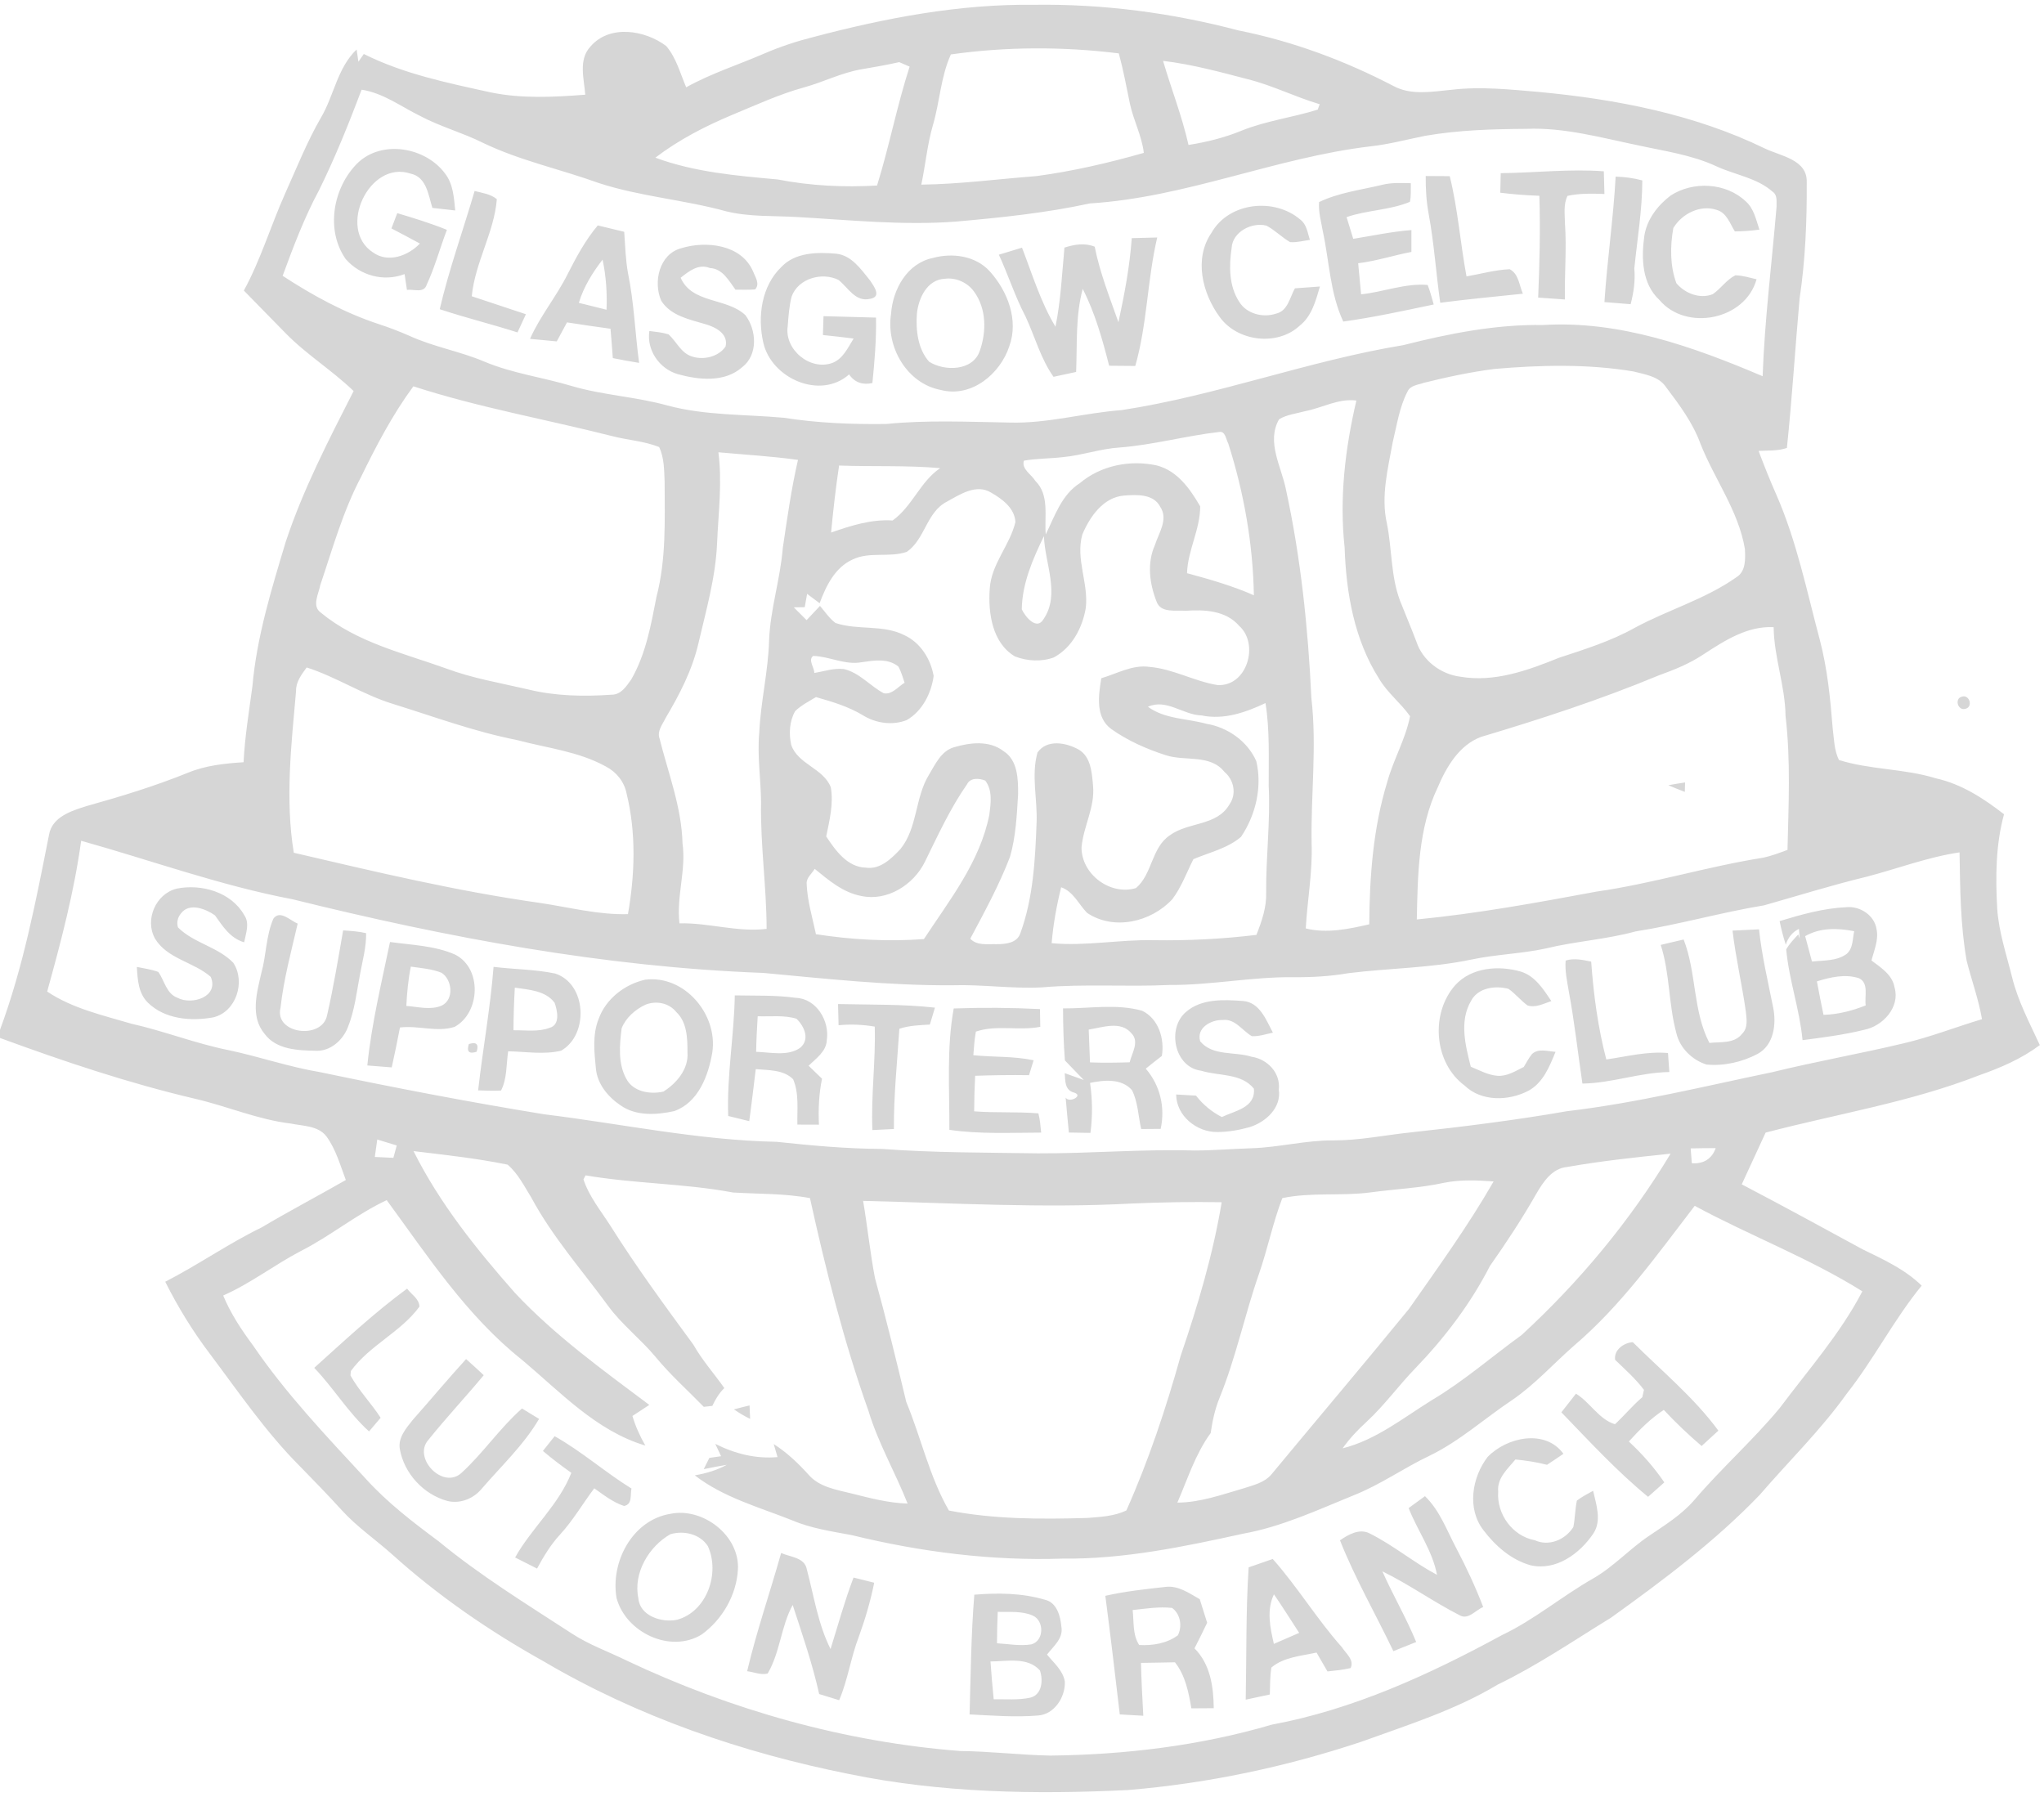 <svg xmlns="http://www.w3.org/2000/svg" width="273" height="240" viewBox="0 0 273 240" version="1.1"><g id="Page-1" stroke="none" stroke-width="1" fill="none" fill-rule="evenodd"><g id="BADGE_MOBILE" transform="translate(-29, -32)"><g id="-" transform="translate(29, 32)"><path d="M138.1 0.64C147.29 0.51 156.5 1.71 165.39 4.06 172.6 5.49 179.57 8.08 186.08 11.47 188.52 12.8 191.35 12.22 193.97 11.98 197.81 11.54 201.67 11.95 205.51 12.28 215.86 13.25 226.29 15.25 235.71 19.83 237.82 20.85 241.4 21.3 241.31 24.33 241.34 29.52 241.13 34.72 240.36 39.85 239.76 46.51 239.36 53.19 238.66 59.83 237.45 60.26 236.14 60.15 234.88 60.23 235.63 62.22 236.41 64.18 237.27 66.12 239.97 72.29 241.31 78.92 243.04 85.4 244.07 89.29 244.46 93.3 244.78 97.3 244.96 98.71 244.97 100.21 245.61 101.51 249.8 102.83 254.34 102.65 258.56 103.96 261.98 104.72 264.94 106.64 267.66 108.76 266.54 112.86 266.52 117.14 266.75 121.36 266.96 124.49 267.98 127.47 268.73 130.5 269.51 133.7 271.07 136.61 272.44 139.59 270.01 141.41 267.21 142.62 264.35 143.62 255.14 147.22 245.35 148.78 235.82 151.28 234.76 153.59 233.69 155.89 232.63 158.19 238.05 161.03 243.42 163.95 248.79 166.88 251.56 168.23 254.42 169.53 256.66 171.72 252.95 176.26 250.29 181.53 246.67 186.13 243.2 190.99 238.91 195.17 235.02 199.68 229.06 205.88 222.14 211.07 215.17 216.07 210.17 219.14 205.32 222.46 200.03 225.01 194.38 228.41 188.06 230.38 181.89 232.62 171.79 235.99 161.3 238.21 150.68 239.09 138.25 239.7 125.69 239.48 113.45 236.96 99.18 234.12 85.19 229.31 72.62 221.91 65.4 217.88 58.53 213.17 52.38 207.62 50.16 205.64 47.69 203.95 45.68 201.75 43.85 199.74 41.96 197.79 40.06 195.85 35.54 191.33 31.93 186.02 28.1 180.92 25.79 177.88 23.78 174.62 22.07 171.2 26.46 168.95 30.51 166.1 34.95 163.94 38.65 161.74 42.46 159.75 46.19 157.61 45.43 155.61 44.86 153.49 43.58 151.76 42.47 150.35 40.5 150.41 38.9 150.08 34.49 149.56 30.39 147.77 26.1 146.77 17.22 144.69 8.55 141.78 0 138.64L0 137.55C3.12 129.13 4.81 120.27 6.55 111.49 6.97 109.1 9.55 108.3 11.55 107.67 16.13 106.39 20.69 105 25.11 103.21 27.46 102.24 30.01 101.97 32.53 101.81 32.7 98.41 33.26 95.05 33.71 91.68 34.29 85.07 36.26 78.71 38.16 72.38 40.48 65.37 43.89 58.79 47.23 52.23 44.34 49.44 40.87 47.32 38.07 44.43 36.23 42.56 34.41 40.68 32.57 38.81 34.84 34.65 36.18 30.09 38.11 25.79 39.63 22.42 40.99 18.97 42.84 15.76 44.61 12.79 45.04 9.09 47.63 6.61 47.69 7.02 47.81 7.84 47.87 8.25 48.11 7.9 48.35 7.56 48.59 7.21 53.92 9.88 59.77 11.07 65.54 12.34 69.7 13.2 73.96 12.97 78.17 12.65 78.01 10.52 77.22 7.98 78.86 6.22 81.41 3.24 86.14 4.01 88.97 6.14 90.33 7.71 90.84 9.79 91.65 11.66 95 9.79 98.66 8.64 102.15 7.12 104.27 6.21 106.46 5.49 108.7 4.93 118.28 2.4 128.14 0.52 138.1 0.64ZM127 7.27C134.44 6.22 141.98 6.21 149.43 7.13 150.03 9.34 150.45 11.59 150.91 13.83 151.38 16.07 152.51 18.14 152.77 20.42 148.08 21.76 143.28 22.87 138.44 23.52 133.31 23.91 128.2 24.6 123.05 24.66 123.61 22.04 123.84 19.36 124.58 16.79 125.52 13.65 125.63 10.29 127 7.27M155.34 8.13C159.18 8.59 162.91 9.6 166.65 10.58 169.95 11.4 173 12.96 176.26 13.92 176.2 14.1 176.07 14.46 176 14.64 172.63 15.7 169.09 16.13 165.81 17.46 163.54 18.39 161.16 18.98 158.74 19.36 157.88 15.54 156.44 11.89 155.34 8.13M115.03 9.26C116.72 8.97 118.42 8.68 120.1 8.3 120.44 8.45 121.14 8.75 121.49 8.9 119.8 14.13 118.77 19.54 117.14 24.78 112.69 25.04 108.24 24.82 103.87 23.97 98.36 23.47 92.77 23 87.53 21.06 90.66 18.67 94.18 16.86 97.8 15.34 100.97 14.03 104.09 12.58 107.4 11.67 109.97 10.96 112.38 9.72 115.03 9.26M48.3 11.98C51.16 12.42 53.51 14.2 56.04 15.45 58.75 16.9 61.74 17.7 64.49 19.07 69.44 21.46 74.84 22.59 79.98 24.45 85.53 26.26 91.4 26.68 97.01 28.23 100.12 28.99 103.34 28.8 106.51 28.99 113.55 29.39 120.59 30.13 127.64 29.6 133.65 29.07 139.67 28.45 145.57 27.17 158.38 26.38 170.33 21.06 183.02 19.55 185.5 19.28 187.91 18.63 190.35 18.14 194.8 17.37 199.34 17.24 203.86 17.21 208.91 17 213.84 18.39 218.74 19.4 222.28 20.18 225.92 20.67 229.24 22.21 231.74 23.37 234.66 23.74 236.77 25.62 237.42 26.07 237.26 26.93 237.28 27.61 236.65 35.15 235.69 42.68 235.42 50.25 226.18 46.32 216.32 42.79 206.12 43.41 199.78 43.31 193.54 44.55 187.43 46.1 174.7 48.19 162.54 52.84 149.79 54.78 144.78 55.15 139.89 56.59 134.85 56.44 129.36 56.35 123.85 56.08 118.37 56.63 113.8 56.69 109.21 56.51 104.69 55.8 99.5 55.33 94.21 55.52 89.14 54.16 84.94 52.99 80.55 52.79 76.36 51.56 72.51 50.4 68.47 49.88 64.74 48.32 61.46 46.92 57.91 46.34 54.67 44.85 53.35 44.27 51.99 43.75 50.62 43.3 46.04 41.8 41.77 39.47 37.75 36.84 39.18 32.95 40.65 29.05 42.62 25.39 44.77 21.03 46.58 16.52 48.3 11.98M47.76 21.78C51.04 18.62 56.87 19.67 59.45 23.19 60.54 24.59 60.63 26.42 60.8 28.11 59.78 28 58.77 27.89 57.75 27.77 57.21 26.05 56.98 23.65 54.84 23.19 49.31 21.33 44.97 30.6 49.84 33.73 51.85 35.16 54.52 34.17 56.08 32.53 54.82 31.84 53.55 31.17 52.28 30.51 52.54 29.84 52.79 29.15 53.06 28.47 55.29 29.14 57.53 29.82 59.69 30.7 58.76 33.13 58.09 35.67 56.99 38.03 56.62 39.22 55.24 38.59 54.35 38.72 54.25 38.02 54.15 37.32 54.04 36.61 51.26 37.67 48.12 36.83 46.17 34.6 43.45 30.7 44.48 25.03 47.76 21.78M200.44 23.13C205.03 23.08 209.62 22.54 214.21 22.88 214.24 23.88 214.26 24.89 214.29 25.91 212.65 25.85 210.97 25.81 209.36 26.16 208.79 27.31 209.01 28.64 209.02 29.87 209.26 33.25 208.94 36.62 209.02 40 207.82 39.91 206.63 39.84 205.44 39.75 205.63 35.23 205.74 30.68 205.6 26.15 203.86 26.09 202.11 25.96 200.38 25.74 200.4 24.86 200.41 24 200.44 23.13M190.83 28.66C190.51 26.96 190.4 25.23 190.42 23.51 191.49 23.52 192.56 23.52 193.63 23.53 194.72 27.94 195.04 32.47 195.87 36.92 197.78 36.59 199.69 36.04 201.64 35.96 202.84 36.57 202.91 38.12 203.4 39.23 199.71 39.62 196.03 39.96 192.36 40.44 191.8 36.52 191.55 32.56 190.83 28.66M215.79 23.59C216.99 23.63 218.19 23.78 219.35 24.1 219.34 28.05 218.68 31.95 218.28 35.86 218.43 37.47 218.2 39.07 217.79 40.63 216.62 40.54 215.46 40.44 214.29 40.35 214.66 34.75 215.48 29.19 215.79 23.59M184.59 24.69C185.84 24.38 187.15 24.43 188.43 24.47 188.41 25.3 188.49 26.14 188.31 26.96 185.63 28.08 182.6 28.05 179.85 29 180.14 29.97 180.44 30.94 180.74 31.9 183.32 31.49 185.89 30.93 188.51 30.73 188.51 31.7 188.51 32.68 188.51 33.65 186.13 34.1 183.82 34.87 181.4 35.16 181.52 36.54 181.65 37.93 181.79 39.31 184.76 39.01 187.69 37.8 190.68 38.06 191.01 38.9 191.24 39.79 191.49 40.67 187.48 41.51 183.47 42.39 179.41 42.95 177.63 39.15 177.55 34.89 176.67 30.85 176.45 29.57 176.07 28.29 176.18 26.99 178.82 25.72 181.77 25.37 184.59 24.69M223.13 26.12C226.14 24.16 230.51 24.39 233.15 26.88 234.26 27.85 234.54 29.35 234.99 30.67 233.9 30.82 232.8 30.9 231.71 30.91 231.05 29.85 230.6 28.38 229.26 28.03 227.07 27.3 224.62 28.57 223.49 30.46 223.06 32.89 223.04 35.5 223.9 37.83 225.04 39.19 227.06 39.98 228.76 39.29 229.85 38.55 230.59 37.36 231.78 36.77 232.75 36.79 233.67 37.09 234.61 37.3 233.12 42.74 225.2 44.31 221.63 40.06 219.28 37.89 219.21 34.45 219.62 31.5 219.96 29.31 221.4 27.43 223.13 26.12M63.39 25.51C64.41 25.77 65.52 25.91 66.36 26.6 66 31.07 63.44 35.07 63.01 39.57 65.43 40.37 67.83 41.17 70.24 41.97 69.86 42.78 69.49 43.59 69.12 44.4 65.68 43.3 62.17 42.44 58.73 41.3 59.98 35.95 61.85 30.78 63.39 25.51M161.8 31.11C164.12 26.99 170.23 26.36 173.68 29.34 174.53 29.98 174.64 31.1 174.95 32.04 174.07 32.16 173.2 32.41 172.31 32.34 171.2 31.7 170.29 30.74 169.15 30.14 167.21 29.63 164.62 30.96 164.5 33.11 164.14 35.53 164.13 38.19 165.51 40.31 166.49 41.92 168.7 42.48 170.43 41.89 172 41.55 172.28 39.7 172.95 38.51 174.06 38.42 175.17 38.34 176.29 38.27 175.74 40.15 175.21 42.22 173.59 43.5 170.61 46.28 165.25 45.63 162.89 42.32 160.58 39.17 159.44 34.55 161.8 31.11M75.8 36.64C76.96 34.36 78.18 32.08 79.84 30.11 81.02 30.4 82.19 30.68 83.37 30.96 83.5 32.81 83.55 34.67 83.88 36.5 84.69 40.44 84.82 44.48 85.36 48.47 84.19 48.28 83.02 48.07 81.85 47.83 81.76 46.52 81.65 45.22 81.54 43.91 79.6 43.65 77.67 43.36 75.73 43.06 75.27 43.91 74.81 44.75 74.36 45.6 73.17 45.49 71.98 45.38 70.79 45.26 72.14 42.21 74.31 39.62 75.8 36.64M151.16 31.81C152.29 31.78 153.42 31.75 154.56 31.72 153.23 37.38 153.23 43.28 151.63 48.88 150.46 48.87 149.3 48.86 148.14 48.85 147.24 45.34 146.27 41.83 144.61 38.59 143.63 42.21 143.88 45.98 143.73 49.68 142.72 49.9 141.71 50.11 140.71 50.33 138.98 47.89 138.23 44.97 136.98 42.29 135.58 39.63 134.67 36.75 133.41 34.02 134.44 33.7 135.47 33.39 136.5 33.08 137.88 36.65 138.99 40.35 140.97 43.64 141.68 40.16 141.84 36.6 142.17 33.07 143.49 32.65 144.88 32.41 146.21 32.95 146.9 36.42 148.21 39.72 149.38 43.04 150.18 39.34 150.89 35.6 151.16 31.81M90.97 33.16C94.29 32.13 99 32.64 100.56 36.21 100.85 36.97 101.55 37.92 100.85 38.66 99.98 38.72 99.11 38.7 98.23 38.69 97.34 37.49 96.52 35.88 94.81 35.8 93.31 35.19 92.03 36.21 90.91 37.1 92.44 40.59 97.07 39.74 99.55 42.09 101.06 44.07 101.27 47.4 99.13 49.04 96.79 51.12 93.34 50.75 90.54 49.98 88.08 49.27 86.34 46.78 86.73 44.21 87.59 44.32 88.46 44.4 89.3 44.66 90.35 45.63 90.96 47.16 92.41 47.61 93.95 48.14 95.98 47.66 96.91 46.28 97.31 44.58 95.57 43.69 94.22 43.3 92.1 42.67 89.6 42.19 88.32 40.18 87.21 37.68 88.05 33.94 90.97 33.16M104.39 35.63C106.23 33.7 109.16 33.67 111.63 33.88 113.73 34.07 114.98 35.96 116.2 37.45 116.71 38.22 117.8 39.64 116.23 39.91 114.25 40.39 113.29 38.42 111.99 37.39 109.79 36.3 106.61 37.18 105.73 39.61 105.4 40.9 105.31 42.24 105.21 43.56 104.73 46.69 108.21 49.57 111.19 48.47 112.61 47.91 113.25 46.43 114.01 45.22 112.64 45.04 111.27 44.89 109.91 44.75 109.93 43.91 109.96 43.07 109.99 42.23 112.32 42.29 114.66 42.35 117 42.42 117.06 45.34 116.81 48.26 116.52 51.16 115.25 51.45 114.15 51.1 113.41 50.01 109.53 53.44 103.03 50.53 101.95 45.78 101.15 42.29 101.7 38.19 104.39 35.63M124.58 34.46C127.19 33.73 130.33 34.16 132.21 36.26 134.58 38.89 136.07 42.75 134.81 46.23 133.6 49.95 129.74 53.15 125.67 52.09 121.12 51.24 118.32 46.34 119.01 41.93 119.23 38.66 121.15 35.17 124.58 34.46M77.31 40.45C77.95 38.32 79.13 36.43 80.48 34.68 80.95 36.88 81.1 39.12 81.01 41.37 79.77 41.06 78.54 40.76 77.31 40.45M126.23 37.23C127.71 37.05 129.25 37.75 130.11 38.97 131.75 41.22 131.77 44.29 130.87 46.84 129.97 49.57 126.17 49.63 124.09 48.31 122.58 46.6 122.31 44.11 122.46 41.92 122.67 39.83 123.82 37.32 126.23 37.23M199.6 49.28C205.76 48.75 212.02 48.59 218.14 49.61 219.7 50.01 221.56 50.26 222.52 51.71 224.3 54.07 226.1 56.47 227.12 59.28 228.99 64 232.19 68.22 233.05 73.31 233.12 74.63 233.2 76.34 231.89 77.12 227.73 80.05 222.77 81.46 218.33 83.86 215.14 85.65 211.64 86.73 208.19 87.87 204.05 89.55 199.59 91.16 195.07 90.39 192.45 90.07 190.01 88.25 189.18 85.71 188.48 83.86 187.7 82.05 186.98 80.21 185.74 76.9 185.93 73.31 185.23 69.89 184.42 66.29 185.37 62.63 186.01 59.08 186.57 56.81 186.89 54.42 187.98 52.32 188.36 51.45 189.41 51.41 190.18 51.13 193.29 50.35 196.43 49.69 199.6 49.28M48.2 63.75C50.25 59.54 52.43 55.38 55.21 51.6 63.89 54.42 72.88 56 81.72 58.24 83.81 58.79 86.01 58.9 88.04 59.71 88.72 61.16 88.7 62.8 88.77 64.38 88.78 69.5 88.99 74.71 87.68 79.72 86.95 83.48 86.26 87.35 84.33 90.72 83.69 91.63 82.95 92.81 81.68 92.79 77.96 93.05 74.15 92.98 70.51 92.08 66.83 91.22 63.09 90.6 59.54 89.27 53.82 87.22 47.62 85.79 42.84 81.82 41.61 80.94 42.57 79.3 42.78 78.14 44.42 73.29 45.8 68.3 48.2 63.75M174.27 54.93C176.59 54.49 178.74 53.19 181.16 53.5 179.66 59.9 178.87 66.56 179.59 73.12 179.79 79.2 180.88 85.45 184.19 90.65 185.3 92.54 187.08 93.89 188.33 95.66 187.74 98.7 186.11 101.44 185.29 104.43 183.4 110.58 182.92 117.05 182.88 123.46 180.11 124.09 177.23 124.71 174.4 124.01 174.61 120.2 175.33 116.42 175.18 112.59 175.07 106.14 175.9 99.67 175.15 93.24 174.71 83.87 173.74 74.5 171.74 65.32 171.13 62.3 169.11 59 170.84 56 171.88 55.37 173.12 55.25 174.27 54.93M149.57 59.77C154.04 59.42 158.38 58.21 162.82 57.7 163.67 57.53 163.75 58.71 164.05 59.24 166.14 65.78 167.35 72.64 167.47 79.51 164.59 78.24 161.57 77.38 158.54 76.56 158.64 73.49 160.3 70.73 160.3 67.63 158.95 65.31 157.27 62.89 154.51 62.17 150.96 61.39 147.04 62.16 144.23 64.53 141.79 66.08 140.88 68.92 139.67 71.38 139.47 69 140.2 66.11 138.28 64.23 137.76 63.36 136.42 62.68 136.75 61.53 138.46 61.23 140.22 61.26 141.95 61.06 144.52 60.82 146.98 59.93 149.57 59.77M95.95 60.41C99.5 60.74 103.06 60.93 106.58 61.43 105.68 65.31 105.14 69.26 104.55 73.2 104.22 77.37 102.87 81.39 102.72 85.57 102.6 89.69 101.6 93.72 101.41 97.83 101.12 100.94 101.62 104.05 101.65 107.16 101.54 112.81 102.38 118.42 102.39 124.07 98.47 124.54 94.66 123.23 90.75 123.33 90.32 119.76 91.66 116.24 91.16 112.67 91.04 107.82 89.25 103.28 88.09 98.64 87.73 97.65 88.49 96.76 88.89 95.92 90.75 92.79 92.45 89.52 93.28 85.94 94.3 81.55 95.57 77.16 95.77 72.63 95.94 68.56 96.48 64.47 95.95 60.41M112.07 62.18C116.57 62.35 121.08 62.13 125.57 62.53 122.89 64.34 121.85 67.64 119.22 69.52 116.38 69.33 113.65 70.21 111 71.13 111.29 68.14 111.62 65.15 112.07 62.18M126.48 67C128.21 66.04 130.4 64.59 132.36 65.79 133.84 66.63 135.53 67.87 135.62 69.73 134.88 72.85 132.38 75.34 132.19 78.65 131.96 81.87 132.52 85.88 135.56 87.68 137.19 88.31 139.11 88.42 140.75 87.81 143.19 86.5 144.58 83.84 145.02 81.19 145.41 77.91 143.63 74.64 144.56 71.39 145.55 69.03 147.36 66.4 150.15 66.19 151.82 66.07 154.06 65.94 154.96 67.69 156.08 69.36 154.76 71.19 154.25 72.81 153.18 75.2 153.53 77.95 154.46 80.32 155 81.93 157.04 81.48 158.36 81.58 160.87 81.41 163.72 81.53 165.5 83.59 168.24 86.03 166.55 91.75 162.6 91.5 159.5 91 156.67 89.33 153.49 89.07 151.24 88.76 149.19 89.98 147.09 90.59 146.72 92.88 146.27 95.81 148.43 97.38 150.63 98.94 153.17 100.06 155.73 100.88 158.3 101.71 161.63 100.71 163.53 103.09 164.81 104.16 165.2 106.08 164.19 107.47 162.54 110.34 158.68 109.78 156.26 111.56 153.77 113.21 153.93 116.75 151.72 118.62 148.29 119.65 144.44 116.78 144.45 113.19 144.69 110.4 146.26 107.83 145.99 104.97 145.84 103.25 145.72 101.06 144.04 100.1 142.36 99.18 139.84 98.71 138.57 100.51 137.71 103.55 138.57 106.73 138.45 109.83 138.26 114.82 138.01 119.92 136.28 124.65 135.84 125.98 134.29 126.11 133.11 126.11 131.93 126.07 130.49 126.35 129.59 125.38 131.49 121.81 133.45 118.23 134.9 114.44 135.68 111.73 135.81 108.88 135.98 106.08 135.99 104.06 135.94 101.54 134.04 100.33 132.12 98.85 129.54 99.18 127.38 99.82 125.68 100.34 124.92 102.09 124.07 103.49 122.19 106.56 122.57 110.56 120.26 113.41 119.06 114.68 117.56 116.18 115.63 115.89 113.15 115.81 111.59 113.59 110.35 111.72 110.79 109.57 111.35 107.35 110.96 105.15 109.98 102.61 106.54 102.09 105.67 99.47 105.35 97.99 105.44 96.32 106.2 94.99 107 94.2 108.03 93.69 108.98 93.11 111.13 93.72 113.29 94.36 115.22 95.52 116.94 96.6 119.19 96.94 121.1 96.18 123.18 95 124.39 92.59 124.7 90.29 124.31 88.03 122.94 85.84 120.81 84.85 117.95 83.38 114.56 84.22 111.59 83.21 110.76 82.59 110.19 81.71 109.52 80.93 108.92 81.56 108.33 82.2 107.73 82.83 107.16 82.26 106.59 81.69 106.02 81.12 106.39 81.11 107.12 81.1 107.48 81.1 107.57 80.65 107.72 79.76 107.8 79.32 108.35 79.74 108.91 80.15 109.47 80.57 110.33 78.26 111.52 75.78 113.9 74.72 116.16 73.64 118.8 74.51 121.11 73.71 123.56 72.03 123.74 68.39 126.48 67M136.47 81.39C136.52 77.94 137.94 74.67 139.43 71.61 139.54 75.24 141.64 79.37 139.38 82.69 138.47 84.27 136.93 82.37 136.47 81.39M227.49 87.42C230.32 85.58 233.36 83.59 236.89 83.77 236.94 87.79 238.43 91.6 238.48 95.62 239.18 101.56 238.88 107.55 238.74 113.52 237.68 113.91 236.62 114.32 235.5 114.56 228.01 115.74 220.73 118.02 213.23 119.09 205.27 120.57 197.3 122.03 189.23 122.81 189.36 116.87 189.41 110.65 192.02 105.18 193.18 102.45 194.88 99.52 197.8 98.43 205.8 96.04 213.75 93.45 221.47 90.24 223.56 89.48 225.64 88.66 227.49 87.42M108.61 87.61C110.8 87.67 112.87 88.87 115.09 88.45 116.72 88.22 118.6 87.88 120 89.04 120.36 89.72 120.58 90.47 120.82 91.19 119.95 91.71 119.15 92.81 118.04 92.6 116.2 91.62 114.79 89.84 112.69 89.36 111.36 89.22 110.05 89.67 108.76 89.89 108.77 89.17 107.89 88.14 108.61 87.61M39.54 92.31C39.51 91.07 40.28 90.09 40.96 89.15 44.94 90.43 48.48 92.79 52.48 94.02 57.96 95.72 63.37 97.73 69.02 98.84 73.01 99.91 77.25 100.35 80.92 102.38 82.33 103.11 83.39 104.43 83.69 106 84.98 111.25 84.8 116.81 83.87 122.1 79.9 122.21 76.01 121.18 72.11 120.6 61.03 119.04 50.13 116.44 39.24 113.9 38.07 106.75 38.91 99.47 39.54 92.31M262.04 93.05C263.04 92.72 263.57 94.43 262.51 94.67 261.5 94.99 260.99 93.3 262.04 93.05M153.32 94.4C155.8 93.28 158.02 95.5 160.49 95.56 163.47 96.18 166.36 95.16 169.02 93.91 169.61 97.57 169.43 101.27 169.45 104.96 169.69 109.72 169.07 114.45 169.11 119.21 169.18 121.18 168.52 123.06 167.81 124.87 163.28 125.42 158.73 125.65 154.16 125.58 149.59 125.47 145.04 126.4 140.46 125.98 140.67 123.46 141.12 120.96 141.73 118.51 143.37 119.09 144.05 120.76 145.19 121.93 148.78 124.34 153.77 123.15 156.58 120.1 157.8 118.48 158.49 116.55 159.39 114.76 161.53 113.85 163.95 113.32 165.75 111.78 167.71 108.88 168.61 105.11 167.79 101.66 166.61 98.99 163.96 97.14 161.11 96.67 158.5 95.95 155.58 96.06 153.32 94.4M129.16 104.75C129.61 103.84 130.79 103.94 131.59 104.26 132.59 105.55 132.33 107.31 132.14 108.81 130.9 115.1 126.83 120.21 123.4 125.43 118.62 125.79 113.73 125.52 108.98 124.78 108.51 122.55 107.83 120.35 107.74 118.06 107.67 117.24 108.44 116.7 108.81 116.05 110.67 117.56 112.59 119.22 115.02 119.67 118.47 120.43 122.02 118.19 123.52 115.13 125.26 111.6 126.9 107.99 129.16 104.75M222.82 104.88C223.56 104.75 224.31 104.62 225.06 104.51 225.05 104.83 225.03 105.46 225.03 105.77 224.28 105.49 223.55 105.19 222.82 104.88M6.3 132.44C8.14 125.81 9.9 119.13 10.84 112.3 20.24 114.93 29.45 118.29 39.06 120.11 59.67 125.21 80.67 129.17 101.94 129.95 110.33 130.73 118.72 131.65 127.16 131.6 131.17 131.47 135.17 132.09 139.18 131.88 144.83 131.39 150.51 131.83 156.17 131.56 161.68 131.6 167.12 130.48 172.64 130.52 175.15 130.55 177.66 130.41 180.13 129.98 185.58 129.31 191.12 129.3 196.5 128.17 199.78 127.47 203.16 127.4 206.44 126.69 210.4 125.72 214.5 125.49 218.44 124.41 224.23 123.5 229.86 121.87 235.63 120.92 240.18 119.63 244.69 118.22 249.28 117.11 253.43 116.03 257.47 114.48 261.72 113.85 261.8 118.69 261.83 123.55 262.67 128.33 263.33 130.94 264.26 133.47 264.72 136.13 261.21 137.18 257.8 138.53 254.23 139.36 248.41 140.75 242.52 141.78 236.7 143.21 227.6 145.1 218.55 147.33 209.3 148.42 202.36 149.63 195.36 150.5 188.35 151.26 184.93 151.62 181.55 152.33 178.1 152.32 174.41 152.29 170.81 153.26 167.13 153.37 164.58 153.45 162.03 153.67 159.48 153.67 152.52 153.47 145.58 154.08 138.63 154.05 131.68 153.94 124.73 153.98 117.8 153.46 113.09 153.44 108.4 153.01 103.72 152.51 93.26 152.3 83.01 150.1 72.66 148.83 62.65 147.2 52.7 145.29 42.78 143.21 38.62 142.52 34.63 141.13 30.51 140.26 26.11 139.38 21.91 137.71 17.53 136.73 13.69 135.59 9.67 134.7 6.3 132.44M20.71 125.38C19.29 122.85 20.8 119.38 23.61 118.69 26.91 118.03 30.89 119.15 32.62 122.23 33.39 123.33 32.83 124.67 32.61 125.86 30.74 125.32 29.76 123.73 28.71 122.26 27.48 121.39 25.26 120.52 24.17 122.01 23.73 122.52 23.57 123.23 23.77 123.87 25.87 125.98 29.09 126.45 31.16 128.6 32.83 131.13 31.55 135.17 28.47 135.89 25.5 136.43 22 136.14 19.74 133.91 18.48 132.67 18.37 130.82 18.28 129.15 19.24 129.35 20.22 129.48 21.15 129.82 21.97 130.99 22.22 132.73 23.72 133.28 25.62 134.28 29.27 133.16 28.15 130.48 25.88 128.48 22.37 128.1 20.71 125.38M237.69 123.03C240.59 122.15 243.55 121.31 246.6 121.17 248.42 120.99 250.38 122.26 250.64 124.14 250.93 125.57 250.3 126.94 249.96 128.29 251.22 129.25 252.75 130.19 253.04 131.89 253.81 134.53 251.47 137.06 248.98 137.55 246.28 138.22 243.51 138.57 240.75 138.93 240.37 134.83 238.94 130.9 238.57 126.81 238.99 126.06 239.6 125.43 240.18 124.81L240.37 125.38C240.35 125.06 240.3 124.4 240.27 124.07 239.38 124.5 238.81 125.25 238.51 126.18 238.18 125.14 237.9 124.1 237.69 123.03M36.51 122.71C37.4 121.47 38.78 122.98 39.76 123.36 38.9 127.08 37.89 130.78 37.47 134.58 36.57 138.13 43.08 138.92 43.69 135.58 44.55 131.84 45.17 128.04 45.83 124.27 46.85 124.34 47.89 124.4 48.9 124.64 48.93 126.46 48.44 128.23 48.11 130.01 47.64 132.43 47.39 134.93 46.45 137.24 45.78 138.95 44.12 140.43 42.2 140.35 39.8 140.3 36.91 140.22 35.34 138.09 33.4 135.79 34.29 132.61 34.9 129.99 35.57 127.59 35.52 125.01 36.51 122.71M241.1 125.04C243.12 123.88 245.42 123.95 247.65 124.38 247.42 125.41 247.52 126.69 246.62 127.43 245.29 128.39 243.56 128.26 242.01 128.43 241.71 127.3 241.4 126.17 241.1 125.04M231.4 124.3C232.58 124.24 233.75 124.18 234.94 124.13 235.31 127.64 236.13 131.08 236.82 134.53 237.28 136.76 236.94 139.57 234.75 140.77 232.68 141.86 230.25 142.41 227.92 142.19 226.02 141.59 224.38 140 223.91 138.04 222.84 134.16 223.05 130.05 221.81 126.21 222.83 125.97 223.84 125.72 224.87 125.49 226.61 129.95 226.08 135 228.31 139.3 229.78 139.14 231.63 139.42 232.66 138.1 233.5 137.3 233.28 136.09 233.17 135.06 232.66 131.46 231.82 127.91 231.4 124.3M52.09 125.82C55.01 126.23 58.07 126.3 60.8 127.51 64.42 129.36 64.15 135.28 60.71 137.16 58.35 137.91 55.85 136.94 53.42 137.24 53.08 139.02 52.71 140.8 52.32 142.57 51.23 142.48 50.14 142.39 49.06 142.31 49.63 136.74 50.95 131.29 52.09 125.82M209.11 128.3C210.23 127.95 211.4 128.21 212.52 128.44 212.84 132.85 213.42 137.23 214.54 141.51 217.27 141.12 219.99 140.4 222.78 140.65 222.83 141.5 222.9 142.35 222.96 143.19 219.02 143.24 215.28 144.68 211.35 144.73 210.73 140.59 210.29 136.42 209.51 132.3 209.29 130.98 209 129.64 209.11 128.3M54.87 129.11C56.25 129.31 57.67 129.41 58.97 129.93 60.4 130.84 60.68 133.49 59.01 134.31 57.51 134.96 55.84 134.47 54.27 134.36 54.36 132.6 54.52 130.84 54.87 129.11M65.92 129.14C68.66 129.48 71.44 129.47 74.14 130.03 78.4 131.41 78.65 138.24 74.94 140.34 72.63 140.89 70.22 140.46 67.87 140.42 67.61 142.16 67.74 144.07 66.92 145.66 65.9 145.72 64.88 145.67 63.86 145.64 64.48 140.13 65.49 134.67 65.92 129.14M194.36 131.59C196.55 129.18 200.21 128.92 203.18 129.79 205.06 130.4 206.16 132.16 207.2 133.71 206.19 134.04 205.11 134.65 204.01 134.29 203.11 133.63 202.4 132.73 201.48 132.08 199.74 131.61 197.42 131.91 196.49 133.66 194.88 136.38 195.72 139.62 196.44 142.48 197.58 142.94 198.7 143.58 199.97 143.69 201.26 143.8 202.4 143.06 203.52 142.51 203.87 141.92 204.19 141.31 204.63 140.77 205.5 139.99 206.73 140.43 207.76 140.49 206.96 142.45 206.1 144.63 204.14 145.69 201.5 147.07 197.86 147.17 195.61 144.99 191.51 141.96 191.02 135.36 194.36 131.59M242.67 131.08C244.47 130.52 246.45 130.06 248.3 130.66 249.65 131.33 249 133.09 249.19 134.29 247.38 135.01 245.49 135.5 243.55 135.55 243.24 134.06 242.94 132.57 242.67 131.08M86.19 130.85C91.42 130.21 95.89 135.48 95.14 140.55 94.62 143.65 93.28 147.27 90.04 148.41 87.67 148.93 84.91 149.1 82.84 147.61 81.19 146.49 79.78 144.78 79.59 142.74 79.37 140.54 79.11 138.21 79.95 136.11 80.91 133.42 83.44 131.46 86.19 130.85M68.76 131.92C70.62 132.19 72.86 132.31 74.07 133.93 74.45 134.97 74.84 136.86 73.45 137.27 71.91 137.87 70.2 137.58 68.58 137.61 68.59 135.71 68.65 133.82 68.76 131.92M98.14 132.95C100.86 133.01 103.6 132.9 106.3 133.28 109.04 133.38 110.82 136.37 110.43 138.9 110.38 140.45 108.99 141.37 108 142.35 108.6 142.92 109.19 143.5 109.79 144.08 109.38 146.1 109.28 148.16 109.38 150.22 108.42 150.21 107.46 150.21 106.5 150.21 106.45 148.2 106.75 146.05 105.93 144.15 104.63 142.85 102.63 142.96 100.94 142.8 100.65 145.12 100.39 147.44 100.07 149.75 99.13 149.52 98.2 149.29 97.26 149.06 97.06 143.68 98.05 138.34 98.14 132.95M158.42 135.15C160.48 133.37 163.45 133.51 166.01 133.7 168.26 133.87 169.1 136.23 170.01 137.93 169.08 138.12 168.16 138.45 167.2 138.4 165.91 137.66 164.96 136.03 163.29 136.24 161.76 136.19 159.76 137.29 160.3 139.09 161.98 141.1 164.91 140.42 167.17 141.15 169.28 141.46 171.05 143.31 170.8 145.52 171.17 147.97 169.05 149.88 166.9 150.55 165.5 150.94 164.04 151.2 162.58 151.2 159.84 151.24 157.11 149.04 157.09 146.19 157.97 146.23 158.85 146.29 159.74 146.34 160.67 147.54 161.84 148.51 163.19 149.2 164.93 148.37 167.72 147.95 167.47 145.41 165.8 143.31 162.75 143.74 160.41 143.01 156.84 142.55 155.81 137.33 158.42 135.15M86.22 134.19C87.63 133.63 89.35 133.95 90.32 135.17 91.78 136.54 91.82 138.7 91.82 140.56 91.99 142.78 90.38 144.68 88.61 145.8 86.84 146.21 84.53 145.84 83.63 144.05 82.52 142.02 82.75 139.55 83.03 137.34 83.59 135.93 84.86 134.82 86.22 134.19M111.93 134.11C116.25 134.21 120.58 134.11 124.87 134.59 124.64 135.34 124.43 136.1 124.19 136.85 122.82 136.93 121.43 136.97 120.12 137.41 119.83 141.86 119.36 146.32 119.39 150.8 118.43 150.84 117.47 150.89 116.52 150.94 116.32 146.33 116.97 141.73 116.83 137.12 115.23 136.85 113.61 136.78 112 136.94 111.98 135.99 111.96 135.06 111.93 134.11M127.38 134.7C131.22 134.56 135.06 134.59 138.9 134.78 138.91 135.57 138.92 136.36 138.94 137.15 136.1 137.71 133.08 136.85 130.34 137.79 130.15 138.83 130.08 139.88 130 140.94 132.68 141.22 135.39 141.05 138.05 141.62 137.84 142.28 137.64 142.95 137.44 143.61 135.04 143.57 132.64 143.61 130.24 143.69 130.16 145.27 130.12 146.86 130.11 148.44 132.97 148.66 135.83 148.47 138.69 148.71 138.91 149.55 138.97 150.42 139.06 151.28 134.97 151.29 130.85 151.5 126.8 150.91 126.83 145.51 126.41 140.04 127.38 134.7M141.98 134.69C145.49 134.72 149.09 134.04 152.54 135 154.74 136.06 155.56 138.75 155.18 141.04 154.45 141.6 153.74 142.16 153.03 142.74 154.95 144.95 155.65 147.93 155.02 150.78 154.15 150.78 153.28 150.79 152.42 150.8 152.02 149.07 151.99 147.2 151.19 145.61 149.8 144.02 147.45 144.25 145.59 144.64 145.91 146.85 145.94 149.1 145.64 151.32 144.68 151.3 143.72 151.28 142.76 151.27 142.61 149.71 142.46 148.16 142.33 146.6 142.78 147.38 144.74 146.36 143.5 145.95 142.2 145.63 142.28 144.41 142.21 143.34 143.06 143.64 143.9 143.94 144.75 144.25 143.92 143.38 143.07 142.5 142.23 141.64 142.05 139.33 141.99 137.01 141.98 134.69M101.2 135.74C102.92 135.8 104.72 135.56 106.38 136.07 107.44 137.1 108.22 138.84 106.85 139.97 105.17 141.12 102.9 140.54 100.99 140.49 101.02 138.9 101.1 137.31 101.2 135.74M145.41 137.52C147.26 137.23 149.7 136.3 151.12 138.02 152.22 139.12 151.17 140.67 150.88 141.89 149.11 141.94 147.34 141.97 145.58 141.9 145.53 140.43 145.47 138.97 145.41 137.52M62.62 139.45C63.63 139.13 63.98 139.47 63.66 140.48 62.64 140.81 62.3 140.47 62.62 139.45M50.39 152.2C51.26 152.47 52.13 152.74 52.99 153 52.84 153.55 52.69 154.1 52.54 154.65 51.71 154.62 50.89 154.56 50.06 154.53 50.17 153.75 50.28 152.98 50.39 152.2M225.81 153.39C226.92 153.37 228.03 153.35 229.15 153.35 228.65 154.81 227.47 155.49 225.96 155.37 225.9 154.71 225.86 154.05 225.81 153.39M55.23 153.75C59.43 154.26 63.66 154.71 67.8 155.56 69.19 156.75 70.02 158.44 70.97 159.97 73.78 165.2 77.73 169.65 81.22 174.42 83.05 176.93 85.56 178.84 87.55 181.23 89.52 183.63 91.84 185.69 94 187.91 94.38 187.86 94.76 187.82 95.14 187.78 95.55 186.9 96.05 186.08 96.74 185.4 95.37 183.45 93.77 181.67 92.6 179.59 88.78 174.39 84.96 169.18 81.52 163.71 80.24 161.7 78.68 159.82 77.93 157.53 78 157.39 78.13 157.12 78.21 156.99 84.73 158.11 91.4 158.06 97.91 159.28 101.33 159.49 104.79 159.39 108.18 160.03 110.3 169.64 112.7 179.19 116 188.47 117.3 192.77 119.58 196.67 121.22 200.83 118.68 200.75 116.23 200.11 113.78 199.49 111.75 198.98 109.44 198.65 107.99 196.97 106.6 195.43 105.09 194 103.34 192.88 103.51 193.46 103.68 194.04 103.85 194.62 100.94 194.88 98.11 194.16 95.53 192.85 95.78 193.4 96.04 193.95 96.31 194.5 95.91 194.56 95.13 194.67 94.74 194.73 94.55 195.11 94.18 195.85 93.99 196.23 95.02 196.02 96.05 195.82 97.08 195.65 95.75 196.38 94.29 196.8 92.8 197.06 96.62 200.02 101.37 201.3 105.79 203.06 108.33 204.15 111.09 204.54 113.79 205.05 122.99 207.3 132.48 208.5 141.96 208.18 150.12 208.27 158.16 206.58 166.09 204.84 171.24 203.91 176 201.67 180.81 199.72 184.37 198.31 187.49 196.07 190.93 194.44 194.98 192.48 198.32 189.42 202.04 186.95 205.04 184.88 207.47 182.16 210.19 179.77 216.51 174.4 221.33 167.59 226.35 161.06 233.72 165.05 241.62 168.02 248.74 172.48 245.8 178.14 241.51 182.97 237.71 188.06 234.14 192.37 229.93 196.09 226.3 200.35 224.6 202.33 222.36 203.71 220.22 205.16 217.63 206.91 215.51 209.27 212.79 210.83 208.62 213.2 204.94 216.34 200.6 218.4 190.93 223.66 180.74 228.34 169.86 230.36 160.27 233.18 150.24 234.38 140.27 234.49 136.25 234.41 132.27 233.92 128.25 233.88 112.82 232.68 97.67 228.41 83.7 221.8 81.26 220.6 78.67 219.69 76.38 218.19 70.32 214.25 64.15 210.46 58.56 205.85 55.13 203.3 51.71 200.68 48.84 197.5 43.56 191.79 38.16 186.12 33.77 179.67 32.23 177.6 30.8 175.43 29.81 173.04 33.48 171.42 36.67 168.93 40.21 167.08 44.17 165.07 47.61 162.19 51.65 160.3 57.15 167.81 62.35 175.78 69.72 181.63 74.82 185.91 79.64 191.13 86.19 193.08 85.48 191.82 84.87 190.51 84.47 189.13 85.22 188.64 85.96 188.14 86.72 187.65 80.48 182.97 74.1 178.38 68.76 172.67 63.63 166.85 58.71 160.72 55.23 153.75M209.31 155.87C213.89 155.06 218.52 154.58 223.13 154.09 217.72 163.07 210.95 171.21 203.25 178.3 199.23 181.21 195.49 184.5 191.21 187.03 187.4 189.4 183.74 192.35 179.32 193.45 180.25 192.15 181.34 190.98 182.52 189.91 184.91 187.7 186.81 185.05 189.07 182.72 192.98 178.66 196.43 174.11 199 169.09 201.21 165.95 203.32 162.74 205.22 159.4 206.14 157.83 207.32 156.05 209.31 155.87M192.89 157.98C195.06 157.54 197.29 157.65 199.49 157.8 196.1 163.71 192.1 169.24 188.2 174.81 182.13 182.24 175.92 189.56 169.8 196.95 168.87 198.04 167.41 198.37 166.11 198.79 163.21 199.63 160.31 200.69 157.25 200.7 158.62 197.56 159.65 194.21 161.7 191.41 161.93 189.81 162.27 188.22 162.88 186.72 165.08 181.32 166.25 175.59 168.17 170.09 169.32 166.77 170.01 163.3 171.27 160.03 175.14 159.22 179.12 159.78 183.02 159.27 186.3 158.82 189.64 158.69 192.89 157.98M115.28 160.4C127.25 160.68 139.23 161.4 151.2 160.75 155.19 160.58 159.18 160.51 163.17 160.58 162.01 167.56 159.98 174.38 157.7 181.07 155.73 188.11 153.42 195.07 150.44 201.75 148.83 202.52 147 202.61 145.24 202.75 139.06 202.93 132.84 202.94 126.74 201.76 124.13 197.23 123.03 192.05 121.04 187.25 119.72 181.72 118.37 176.19 116.86 170.7 116.21 167.29 115.86 163.83 115.28 160.4M41.97 182.7C46 179.07 49.98 175.35 54.37 172.12 54.94 172.89 56 173.48 56.02 174.53 53.52 177.94 49.34 179.7 46.86 183.13 46.85 183.28 46.82 183.58 46.81 183.72 47.94 185.75 49.58 187.43 50.84 189.37 50.32 189.98 49.81 190.59 49.29 191.19 46.5 188.67 44.56 185.4 41.97 182.7M215.72 181.63C215.52 180.3 216.9 179.34 218.08 179.27 221.96 183.14 226.24 186.64 229.51 191.09 228.77 191.77 228.02 192.46 227.27 193.14 225.5 191.63 223.81 190.02 222.22 188.32 220.45 189.47 218.96 190.99 217.55 192.54 219.32 194.18 220.93 196 222.29 198 221.56 198.64 220.84 199.29 220.12 199.93 215.95 196.51 212.28 192.51 208.54 188.64 209.19 187.81 209.84 186.98 210.49 186.15 212.37 187.3 213.58 189.61 215.7 190.23 216.95 189.07 218.04 187.74 219.35 186.62 219.4 186.38 219.51 185.89 219.57 185.64 218.45 184.15 217.05 182.92 215.72 181.63M62.25 181.53C63.04 182.23 63.84 182.95 64.61 183.68 62.19 186.6 59.58 189.37 57.21 192.33 55.08 194.74 59.16 199.01 61.64 196.73 64.54 194.08 66.76 190.74 69.72 188.13 70.48 188.59 71.24 189.05 72 189.52 69.94 193.03 66.94 195.82 64.31 198.88 63.21 200.19 61.45 200.89 59.75 200.48 56.57 199.61 53.97 196.81 53.4 193.54 53.14 192.02 54.25 190.76 55.13 189.65 57.52 186.96 59.82 184.19 62.25 181.53M98.03 188.25C98.72 188.06 99.41 187.89 100.11 187.72 100.13 188.17 100.17 189.07 100.19 189.52 99.43 189.15 98.71 188.72 98.03 188.25M74.08 191.83C77.7 193.87 80.82 196.64 84.34 198.82 84.15 199.66 84.5 200.93 83.35 201.15 81.87 200.66 80.63 199.68 79.37 198.79 77.83 200.83 76.54 203.08 74.8 204.97 73.55 206.32 72.6 207.9 71.73 209.51 70.75 209.01 69.77 208.53 68.8 208.03 71.02 204.07 74.64 201 76.31 196.72 75 195.8 73.73 194.83 72.51 193.8 73.03 193.14 73.56 192.49 74.08 191.83M198.69 194.6C201.24 191.96 206.36 190.82 208.82 194.18 208.09 194.67 207.36 195.17 206.62 195.65 205.24 195.29 203.82 195.08 202.4 194.94 201.38 196.19 199.93 197.42 200.1 199.22 199.88 202.22 201.99 205.17 205 205.73 206.89 206.59 209.09 205.65 210.14 203.96 210.37 202.79 210.37 201.59 210.61 200.43 211.29 199.92 212.04 199.53 212.78 199.12 213.19 200.96 213.97 203.12 212.79 204.86 210.98 207.53 207.82 209.85 204.42 209.07 201.85 208.35 199.71 206.48 198.13 204.38 195.9 201.52 196.6 197.32 198.69 194.6M188.14 201.43C188.87 200.9 189.6 200.37 190.32 199.84 192.32 201.77 193.25 204.44 194.53 206.84 195.87 209.38 197.07 211.98 198.1 214.65 197.1 215.04 196.11 216.4 194.98 215.76 191.44 213.96 188.2 211.62 184.63 209.88 186.05 213.07 187.82 216.09 189.15 219.32 188.13 219.72 187.11 220.13 186.1 220.54 183.74 215.6 180.99 210.83 178.97 205.74 180.09 204.96 181.6 204.1 182.96 204.83 186.11 206.4 188.82 208.7 191.93 210.35 191.32 207.12 189.32 204.44 188.14 201.43M89.53 202.2C93.87 201.3 98.81 205.09 98.56 209.64 98.36 213.07 96.47 216.33 93.7 218.33 89.5 220.88 83.58 218.03 82.35 213.45 81.51 208.66 84.45 203.03 89.53 202.2M89.54 204.92C91.32 204.4 93.49 204.88 94.54 206.51 96.2 210.11 94.42 215.27 90.42 216.35 88.41 216.77 85.44 215.86 85.26 213.46 84.55 210.11 86.67 206.55 89.54 204.92M104.33 207.43C105.54 207.98 107.47 208.01 107.76 209.61 108.71 213.18 109.25 216.91 110.93 220.26 111.93 217.06 112.81 213.84 114 210.71 114.92 210.94 115.84 211.17 116.76 211.4 116.27 213.85 115.56 216.25 114.71 218.6 113.64 221.37 113.25 224.35 112.08 227.09 111.19 226.81 110.3 226.55 109.41 226.27 108.51 222.23 107.16 218.31 105.87 214.37 104.3 217.26 104.2 220.7 102.53 223.53 101.61 223.76 100.7 223.33 99.79 223.22 101.05 217.88 102.85 212.7 104.33 207.43M166.77 209.35C167.85 208.98 168.92 208.6 169.99 208.23 173.31 211.97 175.9 216.28 179.23 220.02 179.75 220.84 180.92 221.72 180.39 222.8 179.37 223.04 178.33 223.14 177.3 223.25 176.81 222.4 176.32 221.56 175.84 220.73 173.79 221.19 171.47 221.32 169.81 222.73 169.62 223.91 169.63 225.12 169.6 226.33 168.52 226.56 167.45 226.79 166.38 227.02 166.5 221.13 166.39 215.23 166.77 209.35M147.63 213.15C150.27 212.55 152.97 212.26 155.66 211.96 157.37 211.74 158.83 212.81 160.24 213.6 160.56 214.65 160.89 215.7 161.23 216.75 160.68 217.89 160.12 219.04 159.54 220.17 161.66 222.29 162.08 225.3 162.11 228.16 161.11 228.17 160.11 228.17 159.12 228.18 158.75 226.02 158.32 223.79 156.93 222.03 155.41 222.07 153.9 222.08 152.39 222.11 152.45 224.47 152.57 226.82 152.7 229.17 151.65 229.11 150.61 229.06 149.56 228.99 148.94 223.71 148.32 218.42 147.63 213.15M130.13 213C133.27 212.74 136.5 212.77 139.55 213.67 141.15 214.02 141.63 215.85 141.76 217.27 142.05 218.84 140.69 219.89 139.84 221 140.74 222.11 141.98 223.12 142.22 224.6 142.31 226.68 140.82 229.01 138.6 229.14 135.57 229.39 132.53 229.14 129.5 228.99 129.65 223.66 129.7 218.33 130.13 213M170.14 219.57C169.64 217.4 169.14 215.06 170.15 212.95 171.32 214.64 172.4 216.39 173.52 218.1 172.4 218.59 171.27 219.09 170.14 219.57M151.28 215.05C153.02 214.87 154.79 214.57 156.55 214.77 157.66 215.57 157.93 217.23 157.32 218.42 155.87 219.51 153.93 219.82 152.15 219.72 151.25 218.34 151.46 216.61 151.28 215.05M133.26 215.29C134.82 215.35 136.47 215.14 137.94 215.79 139.49 216.48 139.46 219.16 137.76 219.63 136.24 219.89 134.69 219.57 133.16 219.49 133.16 218.08 133.2 216.69 133.26 215.29M132.29 221.92C134.47 221.91 137.23 221.27 138.89 223.11 139.34 224.39 139.2 226.34 137.62 226.75 136.02 227.1 134.35 226.94 132.72 226.97 132.55 225.28 132.41 223.6 132.29 221.92" id="Fill-2" fill="#D6D6D6"/></g></g></g></svg>